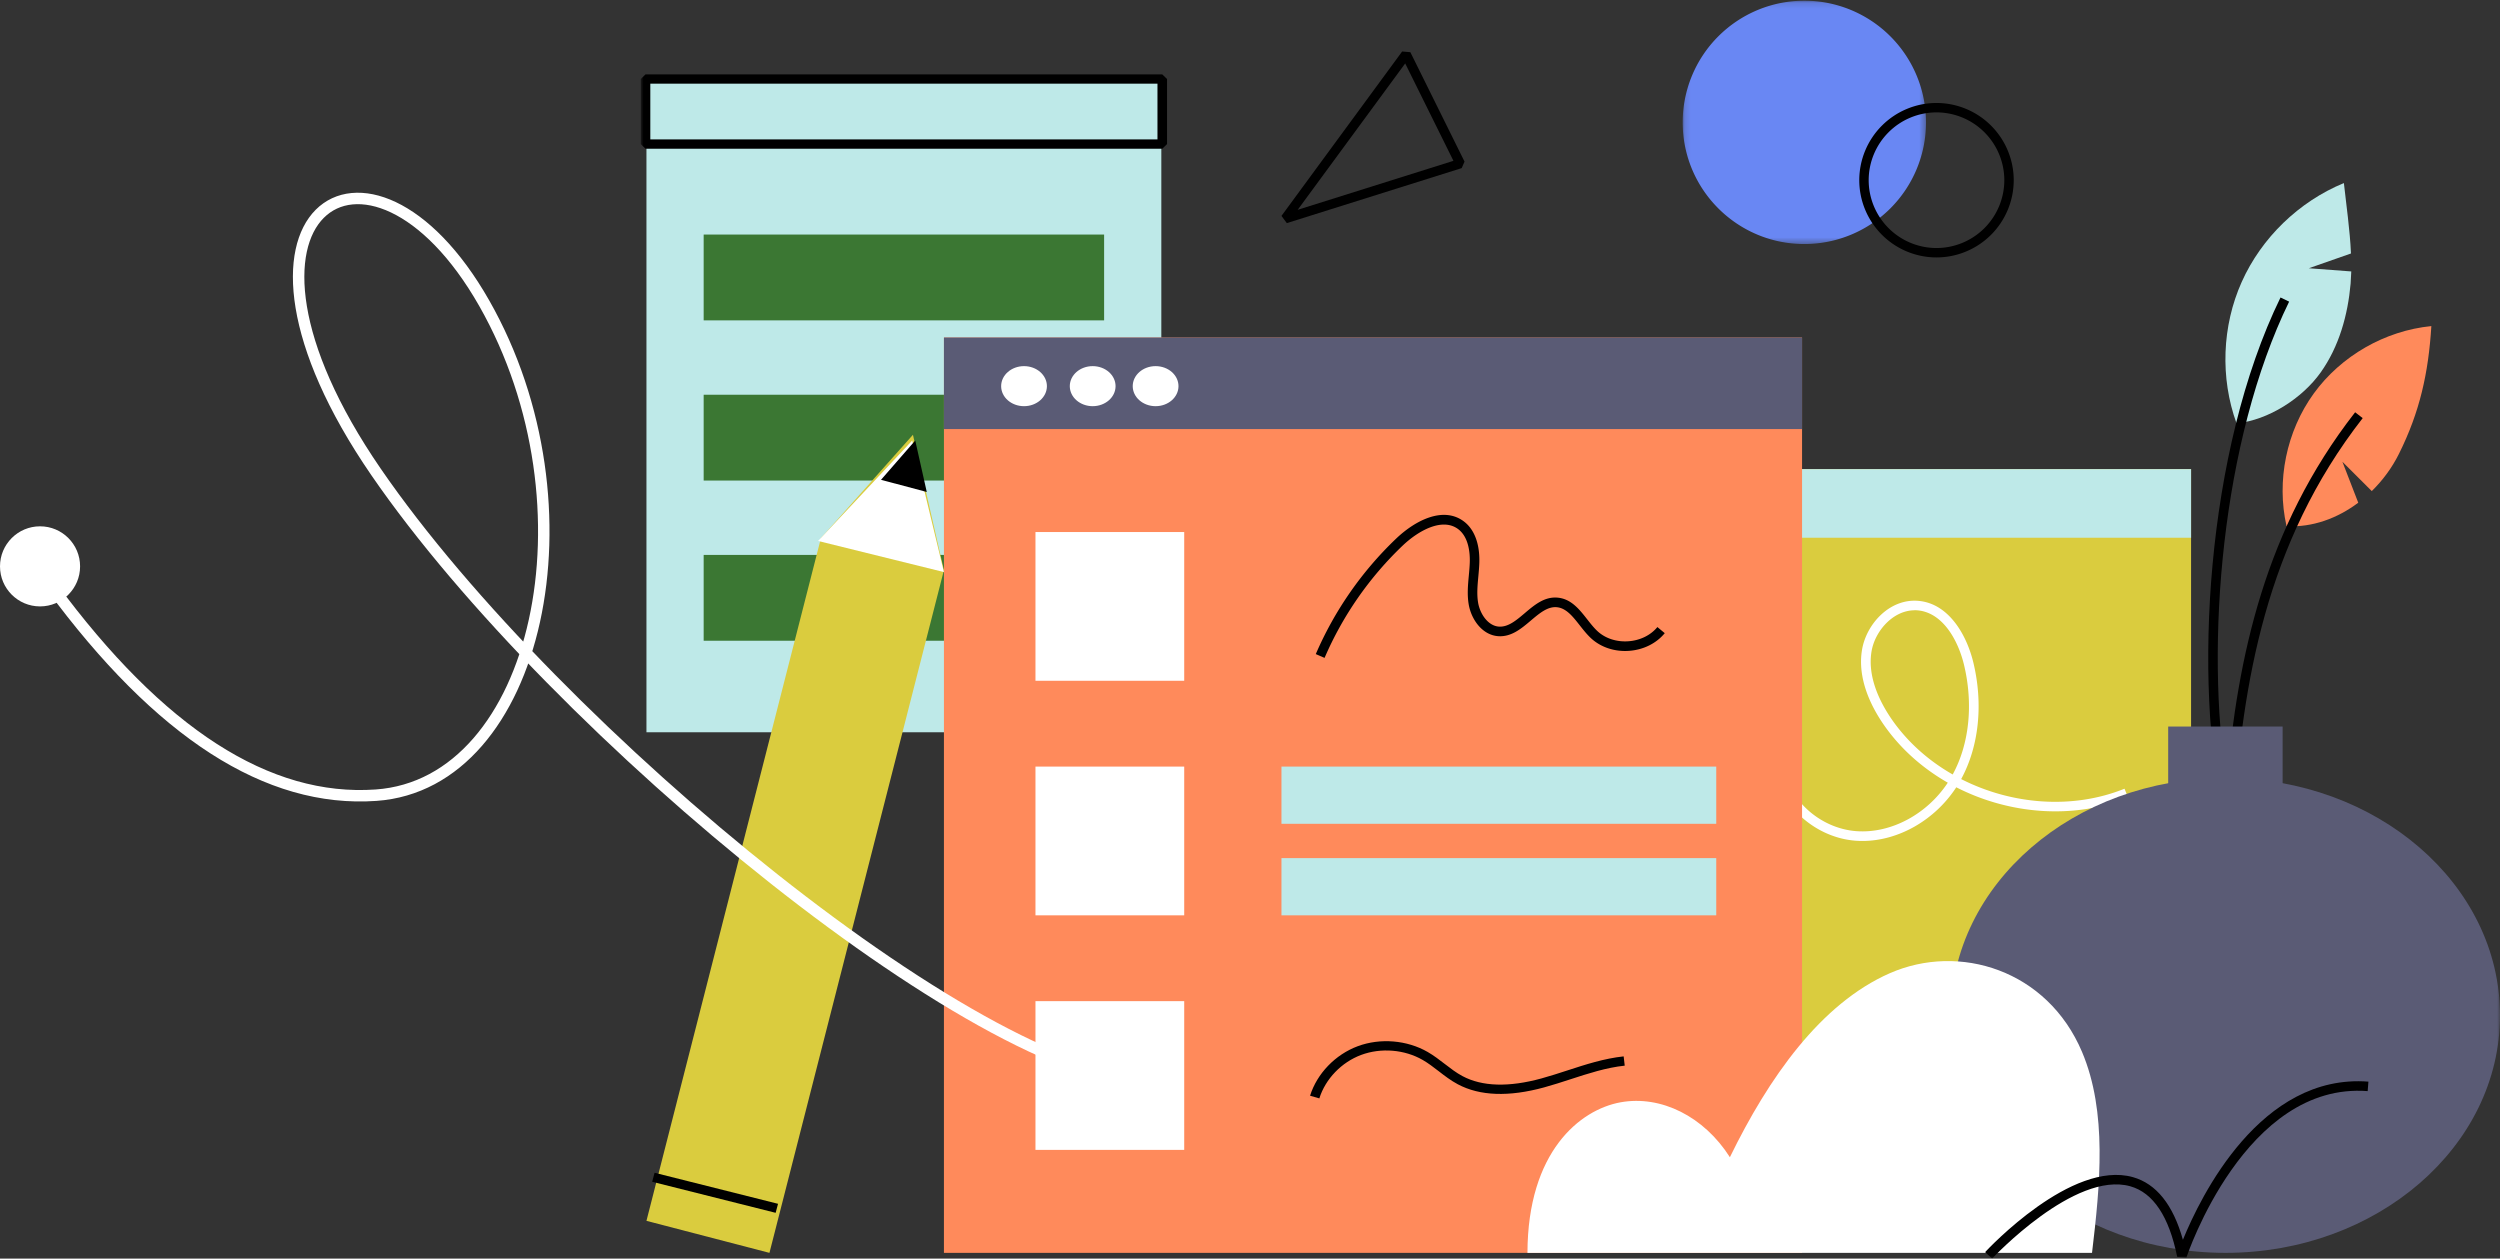 <svg xmlns="http://www.w3.org/2000/svg" xmlns:xlink="http://www.w3.org/1999/xlink" width="437" height="220" xmlns:v="https://vecta.io/nano"><rect width="100%" height="100%" fill="#333333" stroke="none"/><style><![CDATA[.B{mask:url(#E)}.C{fill:#fff}.D{fill:#000}.E{fill:#bee9e8}.F{fill:#5a5b75}]]></style><defs><path id="A" d="M.132.122h42.534v42.534H.132z"/><path id="B" d="M112 220h325V1H112z"/><path id="C" d="M195 67.5c0 1.933-1.79 3.5-4 3.5s-4-1.567-4-3.5 1.79-3.5 4-3.5 4 1.567 4 3.5"/></defs><g fill="none" fill-rule="evenodd"><g transform="translate(294)"><mask id="D" class="C"><use xlink:href="#A"/></mask><path d="M42.666 21.388A21.27 21.27 0 0 1 21.4 42.656C9.654 42.656.132 33.134.132 21.388A21.27 21.27 0 0 1 21.4.121a21.27 21.27 0 0 1 21.266 21.267" fill="#6987f3" mask="url(#D)"/></g><mask id="E" class="C"><use xlink:href="#B"/></mask><path fill="#dacc3e" d="M293 183h90V82h-90z" class="B"/><path d="M293 94h90V82h-90z" class="B E"/><path d="M334.686 106.678c-3.776 0-6.952 3.636-7.542 7.187-.746 4.5 1.5 8.914 3.498 11.825 2.762 4.006 6.467 7.28 10.69 9.69 2.893-5.316 3.622-12.235 1.993-19.1-1.02-4.295-3.644-9.065-7.95-9.573-.232-.027-.462-.04-.69-.04M325.548 147a16.07 16.07 0 0 1-1.095-.037c-7.625-.52-14.245-6.976-14.453-14.097l1.684-.05c.185 6.3 6.085 12.01 12.884 12.474 6 .41 12.27-2.965 15.907-8.478-4.435-2.533-8.323-5.968-11.224-10.174-2.182-3.165-4.608-7.997-3.77-13.046.765-4.608 4.993-9.144 10.095-8.538 5.168.6 8.24 6.005 9.39 10.852 1.723 7.253.936 14.6-2.152 20.276 8.75 4.464 19.42 5.37 28.552 1.684l.633 1.553c-9.608 3.878-20.84 2.913-30.04-1.802-3.735 5.74-10.115 9.383-16.412 9.383" class="B C"/><path d="M113 128h90V14h-90z" class="B E"/><path d="M113.675 24.37h88.65v-9.743h-88.65v9.743zM203.163 26h-90.325l-.838-.814V13.814l.838-.814h90.325l.837.814v11.372l-.837.814z" class="B D"/><path d="M123 56h70V41h-70zm0 28h70V69h-70zm0 28h70V97h-70z" fill="#3B77333" class="B"/><path fill="#ff8a5b" d="M165 219h150V59H165z" class="B"/><path d="M165 75h150V59H165z" class="B F"/><g class="C B"><path d="M183 67.5c0 1.933-1.79 3.5-4 3.5s-4-1.567-4-3.5 1.792-3.5 4-3.5 4 1.567 4 3.5"/><use xlink:href="#C"/><use xlink:href="#C" x="11"/></g><path d="M338.5 19.645A11.87 11.87 0 0 0 326.645 31.5 11.87 11.87 0 0 0 338.5 43.355 11.87 11.87 0 0 0 350.355 31.5 11.87 11.87 0 0 0 338.5 19.645m0 25.355A13.52 13.52 0 0 1 325 31.5 13.52 13.52 0 0 1 338.5 18 13.52 13.52 0 0 1 352 31.5 13.52 13.52 0 0 1 338.5 45" class="B D"/><path d="M425 57c-.505 8.19-2.016 15.024-5.68 22.364-1.188 2.383-2.81 4.593-4.735 6.478l-5.133-5.126 2.77 7.158c-3.636 2.73-8.015 4.35-12.536 4.1-1.794-7.924-.02-16.588 4.748-23.176S416.89 57.804 425 57" fill="#ff8a5b" class="B"/><path d="M410.952 44.308l-7.37 2.582 7.42.558-.114 2.128c-.484 5.5-2.024 11.017-5.237 15.53-3.208 4.518-9.154 8.344-14.707 8.894-2.877-7.95-2.543-17 .906-24.712S401.836 35.244 409.71 32c.414 3.82 1.057 8.166 1.24 12.308" class="B E"/><path d="M388.75 143c-5.414-23.683-3.196-64.197 9.885-91l1.506.725c-11.866 24.312-14.68 60.058-10.918 83.86 1.957-21.696 6.613-44.2 22.452-64.52l1.323 1.02c-17.075 21.906-20.952 46.49-22.6 69.792l-1.65.126z" class="B D"/><path d="M437 177.5c0 22.92-21.5 41.5-48 41.5s-48-18.58-48-41.5 21.5-41.5 48-41.5 48 18.58 48 41.5" class="B F"/><path d="M267 219c.034-17.7 9.183-25.03 16.27-26.316s14.606 2.492 19.113 9.6c6.765-13.877 15.864-26.86 27.963-32.168s27.517-.616 33.6 13.776c4.437 10.514 3.148 23.297 1.74 35.107" class="B C"/><path d="M379 145h20v-18h-20z" class="B F"/><path d="M348.225 220L347 218.87c.613-.66 15.114-16.103 25.812-13.112 4.107 1.15 7.048 4.83 8.762 10.956 3.086-7.57 13.57-29.106 32.426-27.644l-.13 1.657c-21.41-1.65-31.583 28.768-31.682 29.075l-1.613-.092c-1.43-7.07-4.194-11.227-8.214-12.352-9.712-2.718-23.992 12.487-24.136 12.64" class="B D"/><path fill="#dacc3e" d="M165 99.66L134.5 219l-21.5-5.597 30.5-119.34L159.583 76z" class="B"/><path d="M135.583 212L114 206.575l.417-1.575L136 210.425z" class="B D"/><path d="M165 100l-22-5.44L159.456 77l1.996 8.28z" class="B C"/><path d="M162 86l-8-2.13 5.984-6.87zm83.635-74.923l-18.8 25.598 27.225-8.562-8.436-17.036zM224.936 39L224 37.74 245.094 9l1.435.122L256 28.247l-.498 1.14L224.936 39z" class="D B"/><path d="M181 119h26V93h-26zm0 41h26v-26h-26zm0 41h26v-26h-26z" class="C B"/><path d="M224 144h76v-10h-76z" class="B E"/><path d="M230.62 192l-1.62-.47c1.217-3.877 4.41-7.193 8.337-8.654s8.6-1.074 12.22 1.007c1.068.616 2.036 1.36 2.972 2.082 1.035.798 2.014 1.552 3.108 2.136 3.437 1.836 8.077 1.976 13.788.414 1.522-.416 3.062-.918 4.552-1.403 3.16-1.03 6.43-2.095 9.838-2.457l.185 1.62c-3.226.342-6.405 1.378-9.48 2.38-1.51.492-3.07 1-4.632 1.427-6.16 1.683-11.23 1.496-15.073-.557-1.218-.65-2.3-1.483-3.344-2.29-.932-.718-1.814-1.397-2.784-1.956-3.173-1.83-7.288-2.168-10.74-.885s-6.258 4.198-7.327 7.605" class="B D"/><path d="M224 160h76v-10h-76z" class="B E"/><path d="M231.532 115l-1.532-.666a61.67 61.67 0 0 1 14.061-20.2c3.396-3.226 8.298-5.696 11.873-2.95 1.81 1.392 2.753 3.94 2.652 7.172-.025.8-.1 1.623-.173 2.408-.147 1.59-.286 3.095-.042 4.567.322 1.946 1.715 4.08 3.66 4.2 1.6.097 3.008-1.09 4.495-2.35 1.7-1.44 3.457-2.93 5.764-2.712 2.348.22 3.774 2.033 5.153 3.788.59.752 1.15 1.462 1.77 2.045 1.36 1.277 3.324 1.93 5.388 1.794s3.928-1.043 5.11-2.488l1.287 1.067c-1.475 1.8-3.766 2.93-6.288 3.096-2.528.168-4.94-.65-6.636-2.242-.713-.67-1.337-1.463-1.94-2.23-1.215-1.546-2.363-3.006-4-3.158-1.6-.15-3.035 1.052-4.536 2.325-1.673 1.416-3.397 2.877-5.672 2.74-2.837-.176-4.765-2.95-5.204-5.6-.28-1.687-.124-3.37.027-5 .07-.76.143-1.546.167-2.305.05-1.55-.146-4.363-1.996-5.785-2.748-2.11-6.95.21-9.716 2.836A59.95 59.95 0 0 0 231.532 115" class="B D"/><path d="M9 102.5c18.903 25.667 37.815 37.833 56.736 36.5 28.38-2 39.1-50.5 18.906-86S34.47 37 65.736 82.5 174 191 203 189" stroke="#fff" stroke-width="2"/><circle cx="7" cy="99" r="7" class="C"/></g></svg>